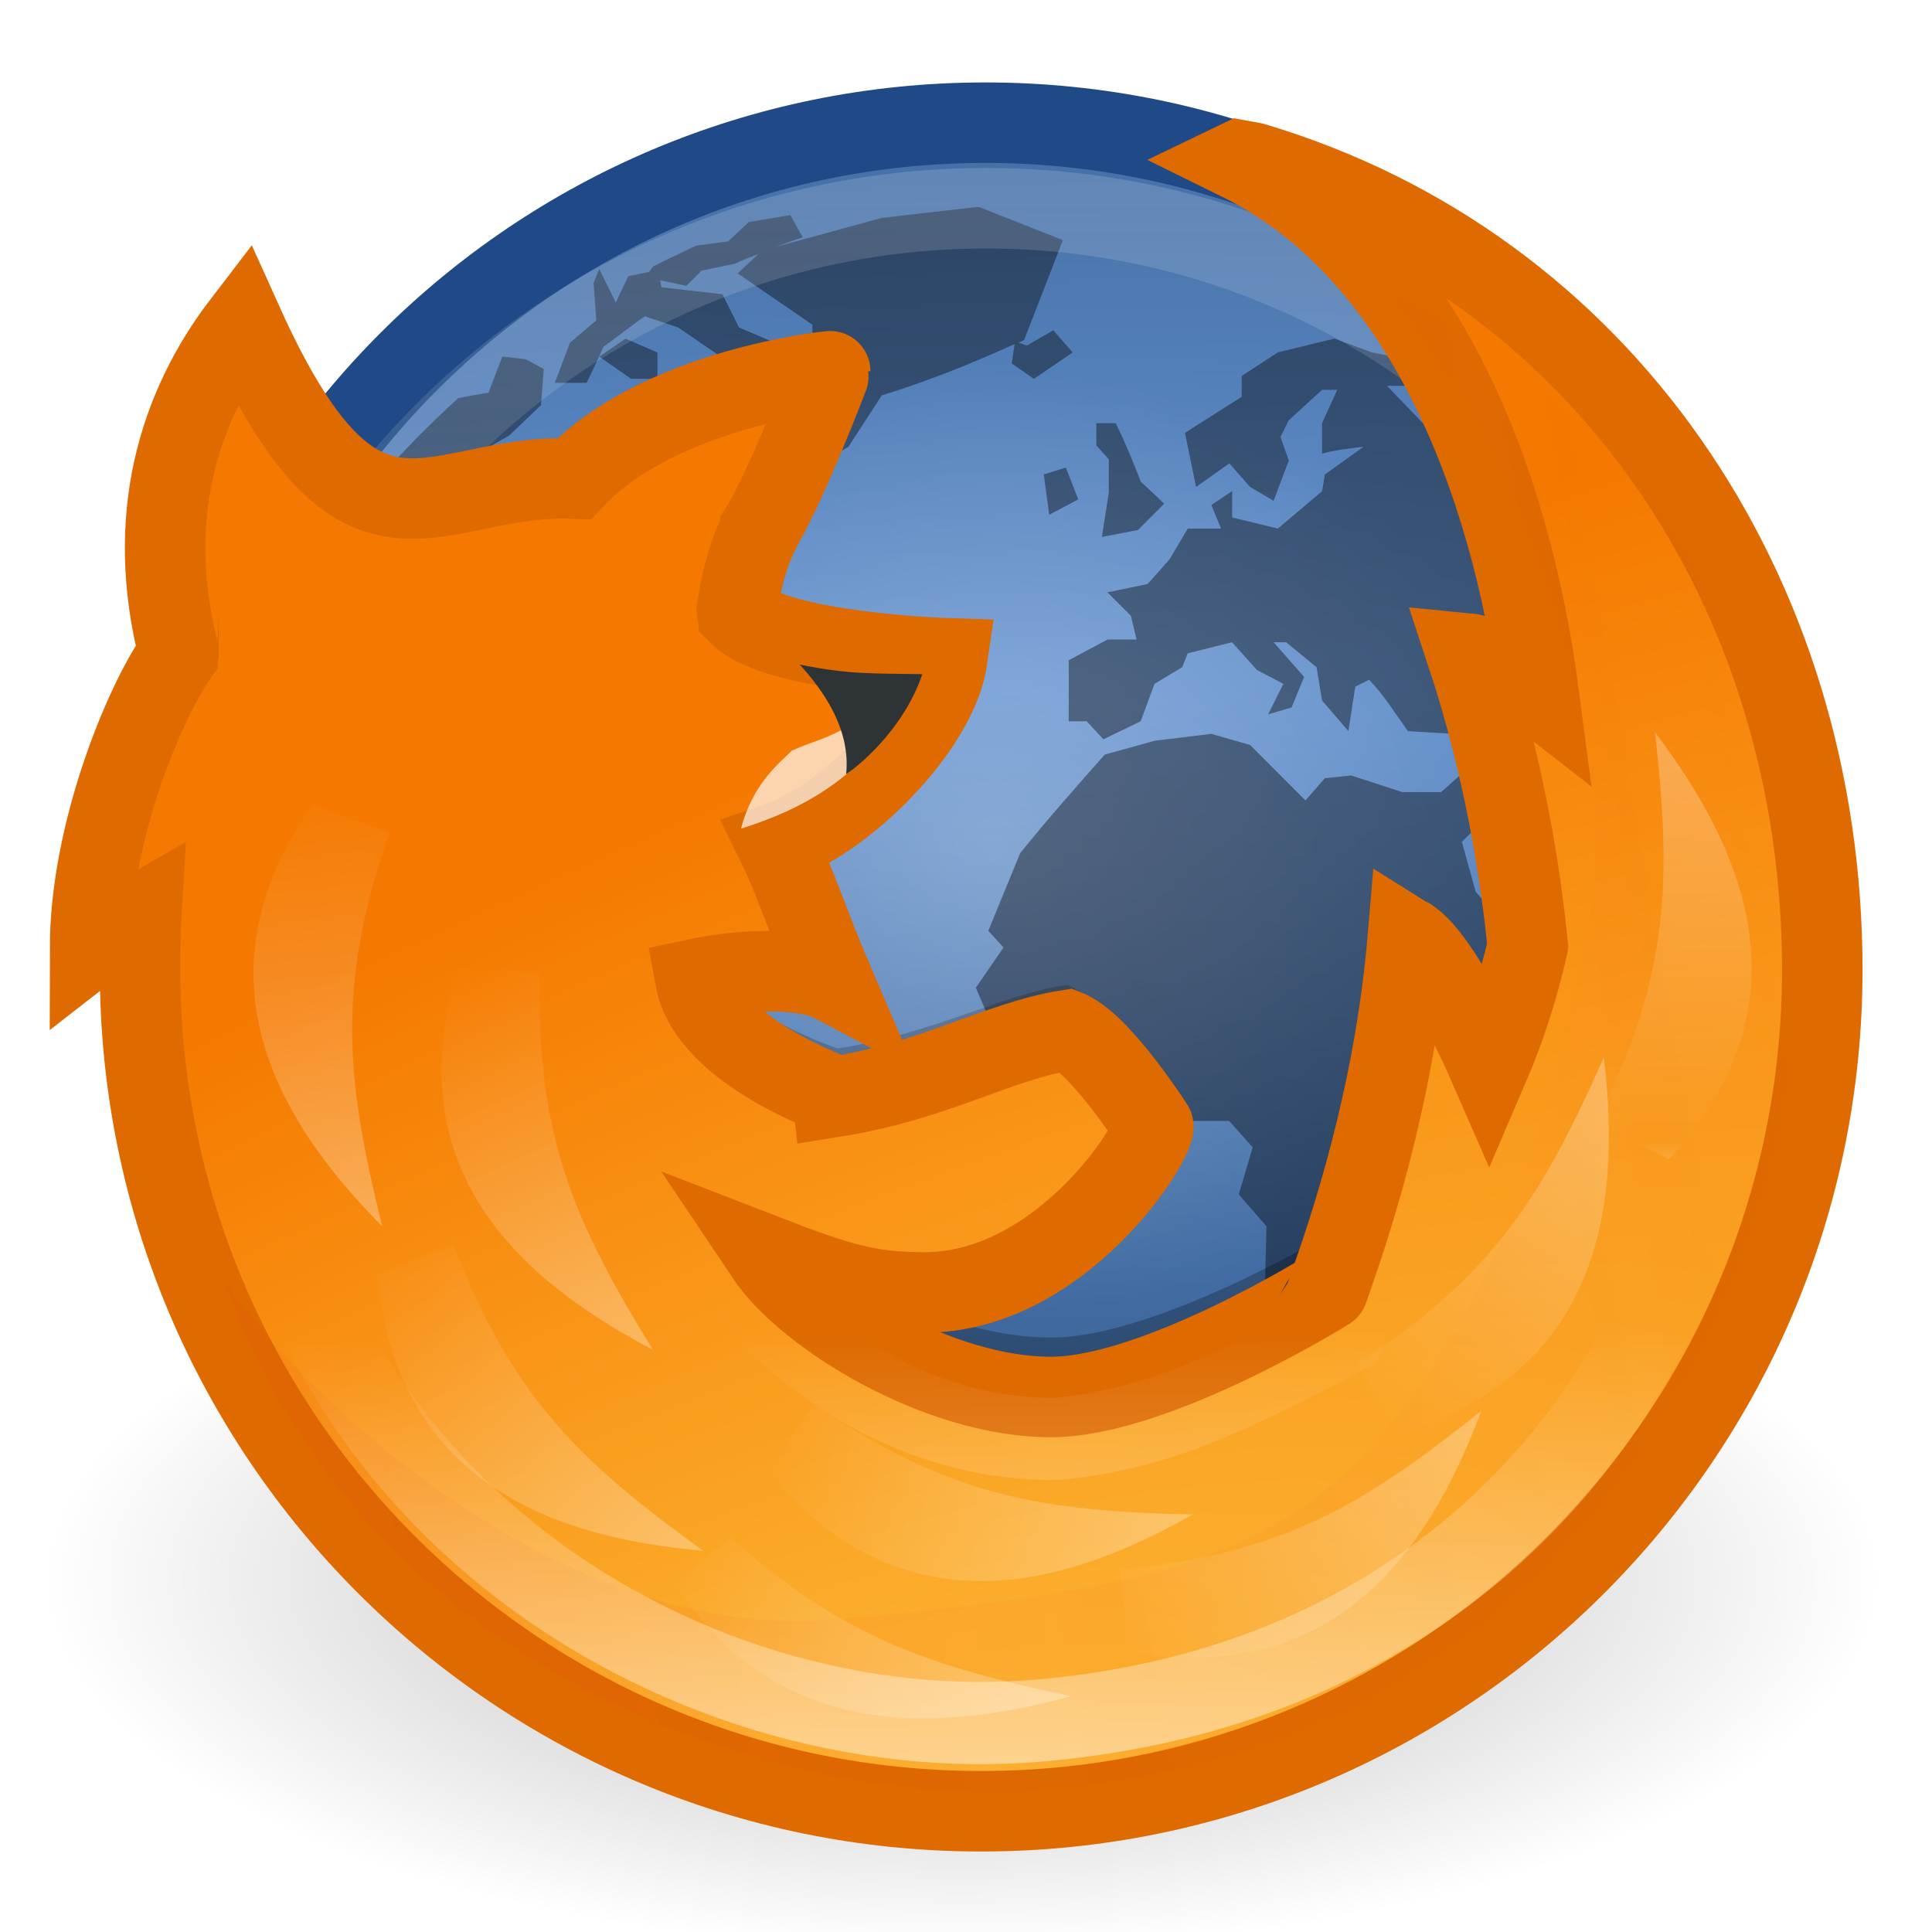 <?xml version="1.0" encoding="UTF-8" standalone="no"?>
<!-- Created with Inkscape (http://www.inkscape.org/) -->

<svg
   xmlns:dc="http://purl.org/dc/elements/1.1/"
   xmlns:cc="http://creativecommons.org/ns#"
   xmlns:rdf="http://www.w3.org/1999/02/22-rdf-syntax-ns#"
   xmlns:svg="http://www.w3.org/2000/svg"
   xmlns="http://www.w3.org/2000/svg"
   xmlns:xlink="http://www.w3.org/1999/xlink"
   xmlns:sodipodi="http://sodipodi.sourceforge.net/DTD/sodipodi-0.dtd"
   xmlns:inkscape="http://www.inkscape.org/namespaces/inkscape"
   version="1.0"
   width="24"
   height="24"
   id="svg3342"
   sodipodi:version="0.32"
   inkscape:version="0.48.0 r9654"
   sodipodi:docname="firefox.svg"
   inkscape:output_extension="org.inkscape.output.svg.inkscape">
  <sodipodi:namedview
     inkscape:window-height="1034"
     inkscape:window-width="1920"
     inkscape:pageshadow="2"
     inkscape:pageopacity="0.0"
     guidetolerance="10.0"
     gridtolerance="10.0"
     objecttolerance="10.0"
     borderopacity="1.0"
     bordercolor="#666666"
     pagecolor="#ffffff"
     id="base"
     showgrid="false"
     inkscape:zoom="1"
     inkscape:cx="2.6238347"
     inkscape:cy="21.399017"
     inkscape:window-x="0"
     inkscape:window-y="24"
     inkscape:current-layer="svg3342"
     inkscape:window-maximized="1" />
  <defs
     id="defs3344">
    <inkscape:perspective
       sodipodi:type="inkscape:persp3d"
       inkscape:vp_x="0 : 12 : 1"
       inkscape:vp_y="0 : 1000 : 0"
       inkscape:vp_z="24 : 12 : 1"
       inkscape:persp3d-origin="12 : 8 : 1"
       id="perspective54" />
    <linearGradient
       id="linearGradient3428">
      <stop
         id="stop3430"
         style="stop-color:#000000;stop-opacity:0"
         offset="0" />
      <stop
         id="stop3436"
         style="stop-color:#000000;stop-opacity:1"
         offset="0.5" />
      <stop
         id="stop3432"
         style="stop-color:#000000;stop-opacity:0"
         offset="1" />
    </linearGradient>
    <linearGradient
       x1="11.508"
       y1="39"
       x2="11.508"
       y2="47.016"
       id="linearGradient3041"
       xlink:href="#linearGradient3428"
       gradientUnits="userSpaceOnUse" />
    <radialGradient
       cx="3"
       cy="43"
       r="2"
       fx="3"
       fy="43"
       id="radialGradient3039"
       xlink:href="#linearGradient3414"
       gradientUnits="userSpaceOnUse"
       gradientTransform="matrix(2,0,0,2,35,-43)" />
    <linearGradient
       id="linearGradient3414">
      <stop
         id="stop3416"
         style="stop-color:#000000;stop-opacity:1"
         offset="0" />
      <stop
         id="stop3418"
         style="stop-color:#000000;stop-opacity:0"
         offset="1" />
    </linearGradient>
    <radialGradient
       cx="3"
       cy="43"
       r="2"
       fx="3"
       fy="43"
       id="radialGradient3037"
       xlink:href="#linearGradient3414"
       gradientUnits="userSpaceOnUse"
       gradientTransform="matrix(2,0,0,2,-13,-129)" />
    <linearGradient
       id="linearGradient3319">
      <stop
         id="stop3321"
         style="stop-color:#af9b7f;stop-opacity:1"
         offset="0" />
      <stop
         id="stop3323"
         style="stop-color:#736148;stop-opacity:1"
         offset="1" />
    </linearGradient>
    <linearGradient
       x1="22.334"
       y1="11.03"
       x2="53.453"
       y2="61.22"
       id="linearGradient3911"
       xlink:href="#linearGradient3319"
       gradientUnits="userSpaceOnUse"
       gradientTransform="matrix(0.342,0,0,0.36,1.269,0.719)" />
    <linearGradient
       id="linearGradient8967">
      <stop
         id="stop8969"
         style="stop-color:#ddcfbd;stop-opacity:1"
         offset="0" />
      <stop
         id="stop8971"
         style="stop-color:#856f50;stop-opacity:1"
         offset="1" />
    </linearGradient>
    <linearGradient
       x1="16.102"
       y1="9.889"
       x2="38.491"
       y2="46"
       id="linearGradient3909"
       xlink:href="#linearGradient8967"
       gradientUnits="userSpaceOnUse"
       gradientTransform="matrix(0.475,0,0,0.5,1.253,-0.258)" />
    <linearGradient
       id="linearGradient8978">
      <stop
         id="stop8980"
         style="stop-color:#4d5459;stop-opacity:0.996"
         offset="0" />
      <stop
         id="stop8982"
         style="stop-color:#141b1f;stop-opacity:1"
         offset="1" />
    </linearGradient>
    <linearGradient
       x1="5.48"
       y1="25.019"
       x2="8.5"
       y2="25.019"
       id="linearGradient3906"
       xlink:href="#linearGradient8978"
       gradientUnits="userSpaceOnUse"
       gradientTransform="matrix(0.429,0,0,0.512,0.857,-0.548)" />
    <linearGradient
       id="linearGradient3913">
      <stop
         id="stop3915"
         style="stop-color:#4e555a;stop-opacity:1"
         offset="0" />
      <stop
         id="stop3917"
         style="stop-color:#151c20;stop-opacity:1"
         offset="0.149" />
      <stop
         id="stop3919"
         style="stop-color:#9b876c;stop-opacity:1"
         offset="0.151" />
      <stop
         id="stop3921"
         style="stop-color:#9b876c;stop-opacity:1"
         offset="0.752" />
      <stop
         id="stop3923"
         style="stop-color:#9b876c;stop-opacity:1"
         offset="0.93" />
      <stop
         id="stop3925"
         style="stop-color:#c2c2c2;stop-opacity:1"
         offset="0.94" />
      <stop
         id="stop3927"
         style="stop-color:#c2c2c2;stop-opacity:1"
         offset="1" />
    </linearGradient>
    <linearGradient
       x1="5.754"
       y1="5.244"
       x2="55.455"
       y2="4.732"
       id="linearGradient3903"
       xlink:href="#linearGradient3913"
       gradientUnits="userSpaceOnUse"
       gradientTransform="matrix(0.355,0,0,0.483,1.289,0.152)" />
    <linearGradient
       id="linearGradient2346">
      <stop
         id="stop2348"
         style="stop-color:#eeeeee;stop-opacity:1"
         offset="0" />
      <stop
         id="stop2350"
         style="stop-color:#d9d9da;stop-opacity:1"
         offset="1" />
    </linearGradient>
    <linearGradient
       x1="24.627"
       y1="3.123"
       x2="24.64"
       y2="4.883"
       id="linearGradient3901"
       xlink:href="#linearGradient2346"
       gradientUnits="userSpaceOnUse"
       gradientTransform="matrix(0.498,0,0,0.993,0.827,-2.423)" />
    <radialGradient
       r="10.625"
       fy="4.625"
       fx="62.625"
       cy="4.625"
       cx="62.625"
       gradientTransform="matrix(2.165,0,0,0.875,-111.422,34.669)"
       gradientUnits="userSpaceOnUse"
       id="radialGradient3102"
       xlink:href="#linearGradient8838-9"
       inkscape:collect="always" />
    <linearGradient
       id="linearGradient8838-9">
      <stop
         id="stop8840-2"
         style="stop-color:#000000;stop-opacity:1"
         offset="0" />
      <stop
         id="stop8842-6"
         style="stop-color:#000000;stop-opacity:0"
         offset="1" />
    </linearGradient>
    <linearGradient
       id="linearGradient8647">
      <stop
         style="stop-color:#8fb1dc;stop-opacity:1;"
         offset="0"
         id="stop8649" />
      <stop
         style="stop-color:#3465a4;stop-opacity:1;"
         offset="1"
         id="stop8651" />
    </linearGradient>
    <linearGradient
       id="linearGradient4873-1">
      <stop
         id="stop4875-43"
         style="stop-color:#ffffff;stop-opacity:1"
         offset="0" />
      <stop
         id="stop4877-6"
         style="stop-color:#ffffff;stop-opacity:0"
         offset="1" />
    </linearGradient>
    <linearGradient
       id="linearGradient4229">
      <stop
         style="stop-color:#f57900;stop-opacity:1;"
         offset="0"
         id="stop4231" />
      <stop
         style="stop-color:#f5ad00;stop-opacity:1;"
         offset="1"
         id="stop4233" />
    </linearGradient>
    <linearGradient
       id="linearGradient4237">
      <stop
         style="stop-color:#c85a00;stop-opacity:1;"
         offset="0"
         id="stop4239" />
      <stop
         style="stop-color:#c86700;stop-opacity:1;"
         offset="1"
         id="stop4241" />
    </linearGradient>
    <linearGradient
       id="linearGradient11549">
      <stop
         id="stop11565"
         offset="0"
         style="stop-color:#fde1a2;stop-opacity:1;" />
      <stop
         style="stop-color: rgb(252, 218, 108); stop-opacity: 0;"
         offset="0.906"
         id="stop3430-6" />
      <stop
         id="stop11553"
         offset="1"
         style="stop-color: rgb(255, 252, 181); stop-opacity: 1;" />
    </linearGradient>
    <linearGradient
       id="linearGradient3267">
      <stop
         id="stop3269"
         offset="0"
         style="stop-color:#fde1a2;stop-opacity:1;" />
      <stop
         style="stop-color: rgb(252, 218, 108); stop-opacity: 0;"
         offset="0.906"
         id="stop3271" />
      <stop
         id="stop3273"
         offset="1"
         style="stop-color: rgb(255, 252, 181); stop-opacity: 1;" />
    </linearGradient>
    <linearGradient
       id="linearGradient3276">
      <stop
         id="stop3278"
         offset="0"
         style="stop-color:#fde1a2;stop-opacity:1;" />
      <stop
         style="stop-color: rgb(252, 218, 108); stop-opacity: 0;"
         offset="0.906"
         id="stop3280" />
      <stop
         id="stop3282"
         offset="1"
         style="stop-color: rgb(255, 252, 181); stop-opacity: 1;" />
    </linearGradient>
    <linearGradient
       id="linearGradient3285">
      <stop
         id="stop3287"
         offset="0"
         style="stop-color:#fde1a2;stop-opacity:1;" />
      <stop
         style="stop-color: rgb(252, 218, 108); stop-opacity: 0;"
         offset="0.906"
         id="stop3289" />
      <stop
         id="stop3291"
         offset="1"
         style="stop-color: rgb(255, 252, 181); stop-opacity: 1;" />
    </linearGradient>
    <linearGradient
       id="linearGradient3294">
      <stop
         id="stop3296"
         offset="0"
         style="stop-color:#fde1a2;stop-opacity:1;" />
      <stop
         style="stop-color: rgb(252, 218, 108); stop-opacity: 0;"
         offset="0.906"
         id="stop3298" />
      <stop
         id="stop3300"
         offset="1"
         style="stop-color: rgb(255, 252, 181); stop-opacity: 1;" />
    </linearGradient>
    <linearGradient
       id="linearGradient3303">
      <stop
         id="stop3305"
         offset="0"
         style="stop-color:#fde1a2;stop-opacity:1;" />
      <stop
         style="stop-color: rgb(252, 218, 108); stop-opacity: 0;"
         offset="0.906"
         id="stop3307" />
      <stop
         id="stop3309"
         offset="1"
         style="stop-color: rgb(255, 252, 181); stop-opacity: 1;" />
    </linearGradient>
    <linearGradient
       y2="535.845"
       x2="168.515"
       y1="352.561"
       x1="374.508"
       gradientTransform="matrix(0.009,0.018,-0.017,0.006,15.594,12.47)"
       gradientUnits="userSpaceOnUse"
       id="linearGradient3936"
       xlink:href="#linearGradient11549-0"
       inkscape:collect="always" />
    <linearGradient
       id="linearGradient11549-0">
      <stop
         id="stop11565-8"
         offset="0"
         style="stop-color:#ffffff;stop-opacity:1;" />
      <stop
         style="stop-color:#ffffff;stop-opacity:0;"
         offset="0.906"
         id="stop3430-1" />
      <stop
         id="stop11553-5"
         offset="1"
         style="stop-color:#ffffff;stop-opacity:1;" />
    </linearGradient>
    <linearGradient
       y2="535.845"
       x2="168.515"
       y1="352.561"
       x1="374.508"
       gradientTransform="matrix(0.013,0.019,-0.016,0.011,15.399,8.188)"
       gradientUnits="userSpaceOnUse"
       id="linearGradient3899"
       xlink:href="#linearGradient11549-9"
       inkscape:collect="always" />
    <linearGradient
       id="linearGradient11549-9">
      <stop
         id="stop11565-7"
         offset="0"
         style="stop-color:#ffffff;stop-opacity:1;" />
      <stop
         style="stop-color:#ffffff;stop-opacity:0;"
         offset="0.906"
         id="stop3430-9" />
      <stop
         id="stop11553-7"
         offset="1"
         style="stop-color:#ffffff;stop-opacity:1;" />
    </linearGradient>
    <linearGradient
       inkscape:collect="always"
       xlink:href="#linearGradient11549-7"
       id="linearGradient1446-4"
       gradientUnits="userSpaceOnUse"
       gradientTransform="matrix(0.022,0.006,-0.005,0.019,12.02,9.01)"
       x1="374.508"
       y1="352.561"
       x2="168.515"
       y2="535.845" />
    <linearGradient
       id="linearGradient11549-7">
      <stop
         id="stop11565-4"
         offset="0"
         style="stop-color:#ffffff;stop-opacity:1;" />
      <stop
         style="stop-color:#ffffff;stop-opacity:0;"
         offset="0.906"
         id="stop3430-4" />
      <stop
         id="stop11553-4"
         offset="1"
         style="stop-color:#ffffff;stop-opacity:1;" />
    </linearGradient>
    <linearGradient
       inkscape:collect="always"
       xlink:href="#linearGradient11549-7"
       id="linearGradient1442-3"
       gradientUnits="userSpaceOnUse"
       gradientTransform="matrix(0.023,-0.005,0.004,0.019,10.338,8.508)"
       x1="374.508"
       y1="352.561"
       x2="168.515"
       y2="535.845" />
    <linearGradient
       id="linearGradient4062">
      <stop
         id="stop4064"
         offset="0"
         style="stop-color:#ffffff;stop-opacity:1;" />
      <stop
         style="stop-color:#ffffff;stop-opacity:0;"
         offset="0.906"
         id="stop4066" />
      <stop
         id="stop4068"
         offset="1"
         style="stop-color:#ffffff;stop-opacity:1;" />
    </linearGradient>
    <linearGradient
       inkscape:collect="always"
       xlink:href="#linearGradient11549-7"
       id="linearGradient1438-0"
       gradientUnits="userSpaceOnUse"
       gradientTransform="matrix(0.017,-0.016,0.013,0.014,9.949,9.935)"
       x1="374.508"
       y1="352.561"
       x2="168.515"
       y2="535.845" />
    <linearGradient
       id="linearGradient4071">
      <stop
         id="stop4073"
         offset="0"
         style="stop-color:#ffffff;stop-opacity:1;" />
      <stop
         style="stop-color:#ffffff;stop-opacity:0;"
         offset="0.906"
         id="stop4075" />
      <stop
         id="stop4077"
         offset="1"
         style="stop-color:#ffffff;stop-opacity:1;" />
    </linearGradient>
    <linearGradient
       inkscape:collect="always"
       xlink:href="#linearGradient11549-7"
       id="linearGradient1584-7"
       gradientUnits="userSpaceOnUse"
       gradientTransform="matrix(-0.015,0.018,-0.015,-0.013,15.157,13.012)"
       x1="374.508"
       y1="352.561"
       x2="168.515"
       y2="535.845" />
    <linearGradient
       id="linearGradient4080">
      <stop
         id="stop4082"
         offset="0"
         style="stop-color:#ffffff;stop-opacity:1;" />
      <stop
         style="stop-color:#ffffff;stop-opacity:0;"
         offset="0.906"
         id="stop4084" />
      <stop
         id="stop4086"
         offset="1"
         style="stop-color:#ffffff;stop-opacity:1;" />
    </linearGradient>
    <linearGradient
       inkscape:collect="always"
       xlink:href="#linearGradient11549-7"
       id="linearGradient1580-8"
       gradientUnits="userSpaceOnUse"
       gradientTransform="matrix(2.2130912e-4,0.023,-0.02,2.6011856e-4,15.239,10.841)"
       x1="374.508"
       y1="352.561"
       x2="168.515"
       y2="535.845" />
    <linearGradient
       id="linearGradient4089">
      <stop
         id="stop4091"
         offset="0"
         style="stop-color:#ffffff;stop-opacity:1;" />
      <stop
         style="stop-color:#ffffff;stop-opacity:0;"
         offset="0.906"
         id="stop4093" />
      <stop
         id="stop4095"
         offset="1"
         style="stop-color:#ffffff;stop-opacity:1;" />
    </linearGradient>
    <linearGradient
       inkscape:collect="always"
       xlink:href="#linearGradient11549-7"
       id="linearGradient1572-6"
       gradientUnits="userSpaceOnUse"
       gradientTransform="matrix(-0.009,0.021,-0.018,-0.007,17.352,11.491)"
       x1="374.508"
       y1="352.561"
       x2="168.515"
       y2="535.845" />
    <linearGradient
       id="linearGradient4098">
      <stop
         id="stop4100"
         offset="0"
         style="stop-color:#ffffff;stop-opacity:1;" />
      <stop
         style="stop-color:#ffffff;stop-opacity:0;"
         offset="0.906"
         id="stop4102" />
      <stop
         id="stop4104"
         offset="1"
         style="stop-color:#ffffff;stop-opacity:1;" />
    </linearGradient>
    <linearGradient
       inkscape:collect="always"
       xlink:href="#linearGradient6119-4-8"
       id="linearGradient4085"
       x1="8.082"
       y1="10.526"
       x2="8.111"
       y2="14.138"
       gradientUnits="userSpaceOnUse"
       gradientTransform="matrix(1.508,0,0,1.51,0.253,0.67)" />
    <linearGradient
       id="linearGradient6119-4-8">
      <stop
         style="stop-color:#ffffff;stop-opacity:0;"
         offset="0"
         id="stop6121-1-8" />
      <stop
         style="stop-color:#ffffff;stop-opacity:1;"
         offset="1"
         id="stop6123-4-4" />
    </linearGradient>
    <linearGradient
       y2="12.948"
       x2="44.828"
       y1="23.479"
       x1="-18.198"
       gradientTransform="matrix(0.512,0,0,0.493,0.21,1.38)"
       gradientUnits="userSpaceOnUse"
       id="linearGradient3128"
       xlink:href="#linearGradient3490-3"
       inkscape:collect="always" />
    <linearGradient
       inkscape:collect="always"
       id="linearGradient3490-3">
      <stop
         style="stop-color: rgb(239, 41, 41); stop-opacity: 1;"
         offset="0"
         id="stop3492-1" />
      <stop
         style="stop-color: rgb(239, 41, 41); stop-opacity: 0;"
         offset="1"
         id="stop3494-4" />
    </linearGradient>
    <radialGradient
       inkscape:collect="always"
       xlink:href="#linearGradient4229-9"
       id="radialGradient3881"
       cx="13.28"
       cy="51.188"
       fx="13.28"
       fy="51.188"
       r="22.188"
       gradientTransform="matrix(1.888,-1.04,0.309,0.561,-37.87,13.73)"
       gradientUnits="userSpaceOnUse" />
    <linearGradient
       id="linearGradient4229-9">
      <stop
         style="stop-color:#ffc741;stop-opacity:1;"
         offset="0"
         id="stop4231-2" />
      <stop
         style="stop-color:#f57900;stop-opacity:1;"
         offset="1"
         id="stop4233-06" />
    </linearGradient>
    <linearGradient
       y2="-1.462"
       x2="62.2"
       y1="-12.489"
       x1="62.2"
       gradientTransform="matrix(1.084,0,0,1.08,-55.203,15.821)"
       gradientUnits="userSpaceOnUse"
       id="linearGradient3130-8"
       xlink:href="#linearGradient4873-1-9"
       inkscape:collect="always" />
    <linearGradient
       id="linearGradient4873-1-9">
      <stop
         id="stop4875-43-2"
         style="stop-color:#ffffff;stop-opacity:1"
         offset="0" />
      <stop
         id="stop4877-6-6"
         style="stop-color:#ffffff;stop-opacity:0"
         offset="1" />
    </linearGradient>
    <radialGradient
       r="10.5"
       fy="8.42"
       fx="12.751"
       cy="8.42"
       cx="12.751"
       gradientTransform="matrix(1.315,-0.21,0.206,1.286,6.461,8.31)"
       gradientUnits="userSpaceOnUse"
       id="radialGradient3972"
       xlink:href="#linearGradient8647-2"
       inkscape:collect="always" />
    <linearGradient
       id="linearGradient8647-2">
      <stop
         style="stop-color:#ffffff;stop-opacity:1;"
         offset="0"
         id="stop8649-7" />
      <stop
         style="stop-color:#ffffff;stop-opacity:0;"
         offset="1"
         id="stop8651-6" />
    </linearGradient>
    <filter
       color-interpolation-filters="sRGB"
       inkscape:collect="always"
       id="filter3991"
       x="-0.24"
       width="1.48"
       y="-0.24"
       height="1.48">
      <feGaussianBlur
         inkscape:collect="always"
         stdDeviation="4.086"
         id="feGaussianBlur3993" />
    </filter>
    <radialGradient
       inkscape:collect="always"
       xlink:href="#linearGradient8647-4"
       id="radialGradient4080-6"
       gradientUnits="userSpaceOnUse"
       gradientTransform="matrix(5.357,-0.089,0.019,1.155,-55.863,-0.056)"
       cx="12.751"
       cy="8.42"
       fx="12.751"
       fy="8.42"
       r="10.5" />
    <linearGradient
       id="linearGradient8647-4">
      <stop
         style="stop-color:#6795d1;stop-opacity:1;"
         offset="0"
         id="stop8649-9" />
      <stop
         style="stop-color:#2a5285;stop-opacity:1;"
         offset="1"
         id="stop8651-5" />
    </linearGradient>
    <radialGradient
       r="10.625"
       fy="4.625"
       fx="62.625"
       cy="4.625"
       cx="62.625"
       gradientTransform="matrix(0.931,0,0,0.376,-47.329,15.73)"
       gradientUnits="userSpaceOnUse"
       id="radialGradient3430"
       xlink:href="#linearGradient8838-9-0"
       inkscape:collect="always" />
    <linearGradient
       id="linearGradient8838-9-0">
      <stop
         id="stop8840-2-4"
         style="stop-color:#000000;stop-opacity:1"
         offset="0" />
      <stop
         id="stop8842-6-8"
         style="stop-color:#000000;stop-opacity:0"
         offset="1" />
    </linearGradient>
    <radialGradient
       r="10.625"
       fy="4.625"
       fx="62.625"
       cy="4.625"
       cx="62.625"
       gradientTransform="matrix(1.074,0,0,0.434,-55.303,17.611)"
       gradientUnits="userSpaceOnUse"
       id="radialGradient4155"
       xlink:href="#linearGradient8838-9-0"
       inkscape:collect="always" />
  </defs>
  <path
     inkscape:connector-curvature="0"
     style="opacity:0.3;fill:url(#radialGradient4155);fill-opacity:1;fill-rule:evenodd;stroke:none;stroke-width:1;marker:none;visibility:visible;display:inline;overflow:visible"
     id="path8836"
     d="m 23.356,19.618 c 0,2.546 -5.108,4.61 -11.41,4.61 -6.301,0 -11.41,-2.064 -11.41,-4.61 0,-2.546 5.108,-4.61 11.41,-4.61 6.301,0 11.41,2.064 11.41,4.61 z" />
  <path
     style="fill:url(#radialGradient4080-6);fill-opacity:1;stroke:#204a87;stroke-width:1;stroke-linecap:round;stroke-linejoin:round;stroke-miterlimit:4;stroke-opacity:1;stroke-dasharray:none;stroke-dashoffset:0"
     d="m 12.24,1.524 c -5.594,0 -10.127,4.534 -10.127,10.127 0,5.594 4.534,10.143 10.127,10.143 5.594,0 10.143,-4.549 10.143,-10.143 0,-5.594 -4.549,-10.127 -10.143,-10.127 z"
     id="path2555"
     inkscape:connector-curvature="0" />
  <path
     inkscape:connector-curvature="0"
     style="opacity:0.25;fill:#000000;fill-opacity:1;fill-rule:evenodd;stroke:none"
     d="m 15.395,1.845 c 2.269,1.073 3.368,3.795 3.721,6.38 C 18.744,7.946 18.41,7.75 18.216,7.733 c 0.469,1.361 0.671,2.628 0.76,3.488 0,0.001 0,0.014 0,0.015 -0.119,0.492 -0.277,0.975 -0.481,1.431 -0.3,-0.66 -0.653,-1.252 -0.915,-1.476 -0.016,-0.014 -0.046,-0.034 -0.061,-0.045 -0.014,-0.005 -0.023,-0.011 -0.031,-0.015 -0.172,1.945 -0.743,3.524 -0.992,4.203 0,0.004 -2.143,1.282 -3.441,1.282 -1.399,0 -3.038,-0.968 -3.545,-1.695 0.921,0.343 1.295,0.446 1.973,0.446 1.683,0 2.861,-1.78 2.843,-1.985 -4.08e-4,-0.003 -0.635,-0.949 -1.039,-1.133 0,-0.003 -0.026,-0.012 -0.031,-0.015 -0.845,0.129 -1.64,0.602 -2.852,0.79 0,-0.002 -1.599,-0.525 -1.767,-1.401 0.571,-0.118 1.351,-0.146 1.717,0.041 -0.297,-0.666 -0.481,-1.22 -0.71,-1.666 0.868,-0.285 2.003,-1.392 2.124,-2.206 0,0 -2.114,-0.066 -2.589,-0.522 0,-0.002 -0.014,-0.012 -0.015,-0.015 0,-0.003 -0.015,-0.014 -0.015,-0.015 0.056,-0.396 0.161,-0.738 0.295,-0.984 -1.36e-4,-7.442e-4 0,-0.012 0,-0.015 0.314,-0.474 0.87,-1.876 0.868,-1.878 0,-0.003 -2.123,0.205 -3.178,1.282 C 5.359,5.577 4.498,6.953 3.016,3.792 2.21,4.802 1.797,6.124 2.219,7.718 c 8.181e-4,0.003 -1.361e-4,0.014 0,0.015 0,0.003 -0.014,0.012 -0.015,0.015 1.362e-4,7.927e-4 1.362e-4,0.012 0,0.015 C 1.775,8.353 1.12,9.899 1.119,11.251 1.285,11.125 1.505,10.985 1.754,10.848 c -0.014,0.225 -0.015,0.447 -0.015,0.671 0,5.545 4.682,10.046 10.448,10.046 5.767,0 10.449,-4.502 10.449,-10.046 0,-4.549 -2.754,-8.409 -7.069,-9.644 l -0.17,-0.03 z"
     id="path1711-5"
     sodipodi:nodetypes="cccsscsscsscssscccccsssssssccssssccssscc" />
  <path
     style="opacity:0.5;fill:url(#radialGradient3972);fill-opacity:1;stroke:none;filter:url(#filter3991)"
     d="m 24.234,2.319 c -11.276,0 -20.415,9.139 -20.415,20.415 0,11.276 9.139,20.447 20.415,20.447 11.276,0 20.447,-9.171 20.447,-20.447 0,-11.276 -9.171,-20.415 -20.447,-20.415 z"
     id="path2555-5"
     inkscape:connector-curvature="0"
     transform="matrix(0.496,0,0,0.425,-0.03,3.487)" />
  <path
     style="opacity:0.4;fill:#000000;fill-opacity:1;fill-rule:nonzero;stroke:none"
     id="path6534"
     d="M 12.157,2.569 10.953,2.707 9.629,3.069 c 0.113,-0.04 0.227,-0.083 0.344,-0.121 l -0.155,-0.276 -0.516,0.086 -0.258,0.241 -0.396,0.052 -0.361,0.172 -0.172,0.086 -0.052,0.069 -0.258,0.052 -0.155,0.327 -0.206,-0.414 -0.07,0.172 0.034,0.465 -0.327,0.276 -0.189,0.5 0.396,0 0.155,-0.327 0.052,-0.121 C 7.669,4.186 7.834,4.049 8.011,3.93 L 8.424,4.068 C 8.692,4.251 8.963,4.437 9.232,4.62 L 9.628,4.258 9.18,4.068 8.974,3.655 8.217,3.569 8.2,3.482 8.526,3.551 8.716,3.362 9.128,3.276 C 9.227,3.228 9.322,3.194 9.421,3.155 l -0.258,0.241 0.929,0.638 0,0.379 -0.361,0.362 0.482,0.965 0.327,-0.19 0.413,-0.638 c 0.58,-0.18 1.103,-0.389 1.651,-0.638 L 12.568,4.516 12.844,4.706 13.325,4.378 13.084,4.103 12.758,4.292 12.654,4.258 c 0.023,-0.011 0.045,-0.023 0.068,-0.034 L 13.204,2.983 12.155,2.569 z m -4.713,1.861 0.396,0.276 0.327,0 0,-0.327 -0.396,-0.172 -0.327,0.224 0,0 z m 9.133,-0.224 -0.705,0.172 -0.447,0.293 0,0.258 -0.705,0.448 0.138,0.672 0.413,-0.293 0.258,0.293 0.292,0.172 0.189,-0.5 -0.104,-0.293 0.104,-0.207 0.413,-0.379 0.189,0 -0.189,0.414 0,0.379 c 0.17,-0.046 0.342,-0.064 0.516,-0.086 l -0.481,0.345 -0.034,0.207 -0.55,0.465 -0.568,-0.138 0,-0.327 -0.258,0.172 0.12,0.293 -0.413,0 -0.224,0.379 -0.275,0.31 -0.499,0.103 0.292,0.293 0.07,0.293 -0.361,0 -0.482,0.258 0,0.758 0.224,0 0.206,0.224 0.464,-0.224 0.172,-0.465 0.344,-0.207 0.068,-0.172 0.551,-0.138 0.31,0.345 0.327,0.172 -0.189,0.379 0.292,-0.086 0.155,-0.379 -0.378,-0.431 0.155,0 0.378,0.31 0.068,0.414 0.327,0.379 0.086,-0.551 0.172,-0.086 c 0.183,0.19 0.327,0.423 0.481,0.638 l 0.568,0.034 0.327,0.207 -0.155,0.224 -0.327,0.293 -0.481,0 -0.636,-0.207 -0.327,0.034 -0.241,0.276 -0.688,-0.689 -0.482,-0.138 -0.705,0.086 -0.619,0.172 C 13.369,9.776 13.007,10.182 12.673,10.598 l -0.396,0.965 0.189,0.207 -0.344,0.5 0.378,0.879 c 0.315,0.357 0.632,0.711 0.946,1.068 l 0.464,-0.396 0.189,0.241 0.499,-0.327 0.172,0.19 0.499,0 0.292,0.327 -0.172,0.586 0.344,0.396 -0.018,0.689 0.258,0.5 -0.189,0.431 c -0.018,0.309 -0.034,0.604 -0.034,0.913 0.152,0.419 0.304,0.836 0.447,1.258 l 0.104,0.672 0,0.345 0.275,0 0.396,-0.258 0.482,0 0.722,-0.81 -0.086,-0.276 0.482,-0.431 -0.361,-0.396 0.43,-0.345 0.413,-0.258 0.189,-0.207 -0.12,-0.465 c 0,-0.392 0,-0.78 0,-1.172 l 0.327,-0.724 0.413,-0.448 0.447,-1.103 0,-0.293 c -0.223,0.028 -0.436,0.053 -0.654,0.069 l 0.447,-0.448 0.619,-0.414 0.327,-0.379 0,-0.414 c -0.074,-0.14 -0.149,-0.291 -0.223,-0.431 l -0.292,0.345 -0.224,-0.258 -0.327,-0.258 0,-0.534 0.378,0.431 0.43,-0.052 c 0.194,0.176 0.38,0.333 0.55,0.534 l 0.275,-0.31 c 0,-0.334 -0.375,-1.982 -1.187,-3.377 -0.811,-1.394 -2.236,-2.671 -2.236,-2.671 l -0.104,0.19 -0.378,0.414 -0.482,-0.5 0.482,0 L 17.936,4.551 17.042,4.378 16.577,4.206 z M 6.24,4.43 6.068,4.878 c 0,0 -0.301,0.05 -0.378,0.069 -0.987,0.911 -2.977,2.887 -3.44,6.599 0.018,0.086 0.327,0.586 0.327,0.586 l 0.757,0.448 0.757,0.207 0.327,0.396 0.499,0.379 0.292,-0.052 0.206,0.103 0,0.069 -0.275,0.775 -0.224,0.327 0.068,0.155 -0.172,0.62 0.636,1.172 0.654,0.569 0.292,0.414 -0.034,0.861 0.206,0.482 -0.206,0.93 c 0,0 -0.027,-0.008 0,0.086 0.027,0.094 1.15,0.725 1.221,0.672 0.071,-0.054 0.138,-0.103 0.138,-0.103 l -0.07,-0.207 0.292,-0.276 0.104,-0.293 0.464,-0.155 0.361,-0.896 -0.104,-0.241 0.241,-0.379 0.55,-0.121 0.275,-0.655 -0.068,-0.81 0.43,-0.603 0.068,-0.62 C 9.674,15.095 9.095,14.794 8.51,14.492 l -0.292,-0.569 -0.533,-0.121 -0.292,-0.775 -0.705,0.086 -0.619,-0.448 -0.654,0.569 0,0.086 C 5.218,13.264 4.986,13.256 4.812,13.148 l -0.138,-0.414 0,-0.448 -0.447,0.052 c 0.035,-0.285 0.085,-0.576 0.12,-0.861 l -0.258,0 -0.258,0.327 -0.241,0.121 -0.361,-0.207 -0.034,-0.448 0.068,-0.482 0.533,-0.414 0.43,0 0.086,-0.241 0.533,0.121 0.396,0.5 L 5.309,9.926 5.997,9.358 6.238,8.755 6.754,8.548 7.029,8.134 7.683,8.014 8.01,7.531 c -0.323,0 -0.657,0 -0.98,0 l 0.619,-0.293 0.43,0 L 8.629,7.049 8.732,7.583 8.973,7.204 8.698,7.015 8.768,6.791 8.544,6.584 8.303,6.515 8.373,6.256 8.183,5.895 7.753,6.067 7.822,5.74 7.323,5.447 6.927,6.136 6.961,6.377 6.566,6.549 6.325,7.083 l -0.12,-0.5 -0.671,-0.276 -0.12,-0.379 0.911,-0.517 0.396,-0.379 0.034,-0.448 -0.224,-0.121 -0.292,-0.034 0,0 z m 7.379,0.827 0,0.276 0.155,0.172 0,0.414 -0.086,0.551 0.447,-0.086 0.327,-0.327 -0.292,-0.276 C 14.074,5.728 13.979,5.5 13.86,5.257 l -0.241,0 z m -0.378,0.551 -0.275,0.086 0.068,0.5 0.361,-0.19 -0.155,-0.396 0,0 z m 5.039,4.531 0.413,0.482 0.499,1.068 0.31,0.345 -0.155,0.362 0.275,0.327 c -0.127,0.008 -0.249,0.017 -0.378,0.017 -0.236,-0.496 -0.422,-0.997 -0.602,-1.516 l -0.31,-0.345 -0.172,-0.62 0.12,-0.121 0,0 z"
     inkscape:connector-curvature="0" />
  <path
     style="opacity:0.15;fill:none;stroke:url(#linearGradient3130-8);stroke-width:1;stroke-miterlimit:4;stroke-opacity:1;stroke-dasharray:none"
     id="path8655"
     d="m 21.734,12.03 c 0,5.215 -4.246,9.443 -9.484,9.443 -5.238,0 -9.484,-4.228 -9.484,-9.443 0,-5.215 4.246,-9.443 9.484,-9.443 5.237,0 9.484,4.228 9.484,9.443 l 0,0 z"
     inkscape:connector-curvature="0" />
  <path
     inkscape:connector-curvature="0"
     style="fill:url(#radialGradient3881);fill-opacity:1;fill-rule:evenodd;stroke:#de6a00;stroke-width:1;stroke-linecap:round;stroke-linejoin:miter;stroke-miterlimit:4;stroke-opacity:1;stroke-dasharray:none;stroke-dashoffset:0"
     d="m 15.395,1.991 c 2.269,1.116 3.368,3.947 3.721,6.635 -0.371,-0.29 -0.706,-0.494 -0.899,-0.512 0.469,1.416 0.671,2.733 0.76,3.628 -1.36e-4,0.001 0,0.014 0,0.016 -0.119,0.512 -0.277,1.014 -0.481,1.488 -0.3,-0.687 -0.653,-1.302 -0.915,-1.535 -0.016,-0.014 -0.046,-0.035 -0.061,-0.046 -0.014,-0.005 -0.023,-0.011 -0.031,-0.016 -0.172,2.023 -0.743,3.665 -0.992,4.372 0,0.004 -2.143,1.333 -3.442,1.333 -1.399,0 -3.038,-1.007 -3.544,-1.763 0.921,0.357 1.295,0.464 1.973,0.464 1.683,0 2.861,-1.851 2.843,-2.065 -4.11e-4,-0.003 -0.635,-0.987 -1.039,-1.178 0,-0.003 -0.026,-0.013 -0.031,-0.015 -0.845,0.135 -1.64,0.626 -2.852,0.822 0,-0.002 -1.599,-0.546 -1.767,-1.457 0.571,-0.123 1.351,-0.152 1.717,0.043 -0.297,-0.693 -0.481,-1.269 -0.71,-1.733 0.868,-0.296 2.003,-1.447 2.124,-2.294 0,0 -2.114,-0.068 -2.589,-0.543 0,-0.002 -0.014,-0.013 -0.015,-0.016 0,-0.004 -0.015,-0.015 -0.015,-0.016 0.056,-0.412 0.161,-0.767 0.295,-1.023 -1.35e-4,-7.442e-4 0,-0.012 0,-0.015 0.314,-0.493 0.87,-1.951 0.868,-1.953 0,-0.003 -2.123,0.213 -3.178,1.333 C 5.36,5.872 4.499,7.303 3.016,4.015 2.21,5.066 1.797,6.44 2.219,8.098 c 8.193e-4,0.003 -1.35e-4,0.015 0,0.015 0,0.003 -0.014,0.013 -0.015,0.016 1.362e-4,7.938e-4 0,0.012 0,0.015 -0.429,0.615 -1.083,2.222 -1.085,3.628 0.167,-0.13 0.386,-0.276 0.636,-0.419 -0.014,0.234 -0.015,0.465 -0.015,0.698 0,5.767 4.682,10.449 10.448,10.449 5.767,0 10.449,-4.682 10.449,-10.449 0,-4.731 -2.754,-8.745 -7.069,-10.03 L 15.397,1.99 z"
     id="path1711"
     sodipodi:nodetypes="cccsscsscsscssscccccsssssssccssssccssscc" />
  <path
     inkscape:connector-curvature="0"
     style="opacity:0.1;fill:url(#linearGradient3128);fill-opacity:1;fill-rule:evenodd;stroke:none"
     d="m 17.272,3.66 c 1.785,2.158 2.649,5.111 2.53,7.424 -0.709,3.612 -1.3,5.249 -2.831,6.936 0,0.005 -0.014,0.01 -0.016,0.015 0,0.005 -0.014,0.011 -0.016,0.015 0,0.004 0,0.012 0,0.015 -1.178,1.254 -2.629,1.71 -6.598,2.053 C 6.884,20.419 3.587,17.163 2.782,15.9 4.533,20.814 9.643,22.42 12.752,22.235 18.522,21.91 21.296,17.577 22.075,14.018 22.775,10.432 21.778,5.773 17.271,3.66 z"
     id="path2729"
     sodipodi:nodetypes="cccsssccccc" />
  <path
     style="opacity:0.75;fill:none;stroke:url(#linearGradient4085);stroke-width:1.021;stroke-linecap:round;stroke-linejoin:miter;stroke-miterlimit:4;stroke-opacity:0.609;stroke-dasharray:none;stroke-dashoffset:0"
     d="m 17.768,5.685 c 0.166,0.399 1.463,2.438 1.472,4.756 0,0.823 -0.094,0.297 -0.567,-0.015 0.248,1.231 0.446,1.899 0.352,2.321 -0.457,1.284 -0.465,1.48 -0.945,2.236 -0.4,-0.821 -0.415,-0.772 -0.595,-1.166 -0.122,0.822 -0.69,2.527 -0.786,2.751 -1.56,0.81 -2.324,1.172 -3.559,1.307 -2.124,0.017 -3.747,-1.397 -4.752,-3.004 1.056,0.328 2.568,0.912 3.054,0.904 0.841,0.131 2.033,-0.887 2.225,-1.217 -0.323,-0.47 -0.312,-0.374 -0.561,-0.587 -0.578,0.138 -1.236,0.454 -2.281,0.657 -0.605,0.091 -2.718,-1.054 -2.336,-2.166 0.448,-0.07 0.657,-0.203 1.296,-0.146 -0.151,-0.464 -0.283,-0.598 -0.571,-1.165 0.625,-0.185 1.605,-0.684 1.931,-1.308 0,0 -1.534,-0.108 -2.281,-0.748 0,-0.001 0.075,-0.677 0.827,-2.15 C 9.351,7.022 8.483,7.331 7.779,7.868 6.96,7.973 6.535,8.134 6.031,8.175 4.762,8.127 4.188,7.427 3.802,6.82 3.493,7.41 3.386,7.917 3.596,9.544 c 0,0.004 -0.851,1.044 -0.853,1.996 0.768,-0.498 0.4,0.748 0.4,0.905 -0.16,5.759 5.017,9.263 9.631,8.939 5.844,-0.434 8.679,-4.929 8.642,-8.833 -0.021,-2.252 -1.234,-5.386 -3.649,-6.868 z"
     id="path5035"
     sodipodi:nodetypes="csccccccccccccccssccccccccsc"
     inkscape:connector-curvature="0" />
  <path
     inkscape:connector-curvature="0"
     style="fill:#ffffff;fill-opacity:0.676;fill-rule:evenodd;stroke:none"
     d="M 11.348,8.46 C 10.873,9.646 9.897,10.075 9.205,10.294 9.356,9.711 9.717,9.451 9.834,9.327 10.254,9.129 10.315,9.247 11.348,8.46 z"
     id="path2726"
     sodipodi:nodetypes="cccc" />
  <path
     inkscape:connector-curvature="0"
     style="fill:#2e3436;fill-opacity:1;fill-rule:evenodd;stroke:none"
     d="m 11.457,8.375 c -0.209,0.623 -0.707,1.08 -0.946,1.242 0.06,-0.571 -0.299,-1.056 -0.576,-1.361 0.631,0.126 0.888,0.107 1.522,0.119 z"
     id="rect8531"
     sodipodi:nodetypes="cccc" />
  <path
     style="opacity:0.3;fill:url(#linearGradient1572-6);fill-opacity:1;fill-rule:evenodd;stroke:none"
     d="M 8.109,16.766 C 6.404,15.875 4.926,14.483 5.693,12.038 l 1.015,0.034 c -0.056,2.031 0.421,3.097 1.401,4.694 z"
     id="path1570"
     sodipodi:nodetypes="cccc"
     inkscape:connector-curvature="0" />
  <path
     style="opacity:0.3;fill:url(#linearGradient1580-8);fill-opacity:1;fill-rule:evenodd;stroke:none"
     d="M 8.735,19.265 C 6.819,19.098 4.919,18.38 4.687,15.829 l 0.95,-0.359 c 0.73,1.897 1.579,2.697 3.098,3.794 z"
     id="path1578"
     sodipodi:nodetypes="cccc"
     inkscape:connector-curvature="0" />
  <path
     style="opacity:0.3;fill:url(#linearGradient1584-7);fill-opacity:1;fill-rule:evenodd;stroke:none"
     d="M 4.75,15.237 C 3.396,13.871 2.409,12.096 3.881,10 L 4.838,10.34 c -0.668,1.919 -0.538,3.079 -0.089,4.897 z"
     id="path1582"
     sodipodi:nodetypes="cccc"
     inkscape:connector-curvature="0" />
  <path
     style="opacity:0.3;fill:url(#linearGradient1438-0);fill-opacity:1;fill-rule:evenodd;stroke:none"
     d="m 20.559,9.096 c 1.163,1.532 1.908,3.421 0.173,5.306 l -0.904,-0.463 c 0.915,-1.815 0.937,-2.981 0.731,-4.844 z"
     id="path1436"
     sodipodi:nodetypes="cccc"
     inkscape:connector-curvature="0" />
  <path
     style="opacity:0.3;fill:url(#linearGradient1442-3);fill-opacity:1;fill-rule:evenodd;stroke:none"
     d="m 19.923,13.133 c 0.232,1.909 -0.078,3.916 -2.525,4.67 l -0.547,-0.855 c 1.705,-1.106 2.313,-2.102 3.073,-3.815 z"
     id="path1440"
     sodipodi:nodetypes="cccc"
     inkscape:connector-curvature="0" />
  <path
     style="opacity:0.3;fill:url(#linearGradient1446-4);fill-opacity:1;fill-rule:evenodd;stroke:none"
     d="m 18.401,17.527 c -0.673,1.802 -1.871,3.441 -4.392,2.983 l -0.093,-1.011 c 2.023,-0.197 3.02,-0.802 4.484,-1.972 z"
     id="path1444"
     sodipodi:nodetypes="cccc"
     inkscape:connector-curvature="0" />
  <path
     style="opacity:0.3;fill:url(#linearGradient3899);fill-opacity:1;fill-rule:evenodd;stroke:none"
     d="M 14.815,18.815 C 13.142,19.763 11.17,20.249 9.533,18.278 l 0.579,-0.834 c 1.676,1.149 2.83,1.327 4.703,1.37 z"
     id="path1578-5"
     sodipodi:nodetypes="cccc"
     inkscape:connector-curvature="0" />
  <path
     style="opacity:0.3;fill:url(#linearGradient3936);fill-opacity:1;fill-rule:evenodd;stroke:none"
     d="m 13.305,21.071 c -1.74,0.475 -3.688,0.518 -4.917,-1.392 l 0.685,-0.579 c 1.401,1.243 2.465,1.597 4.232,1.971 z"
     id="path1444-3"
     sodipodi:nodetypes="cccc"
     inkscape:connector-curvature="0" />
</svg>
